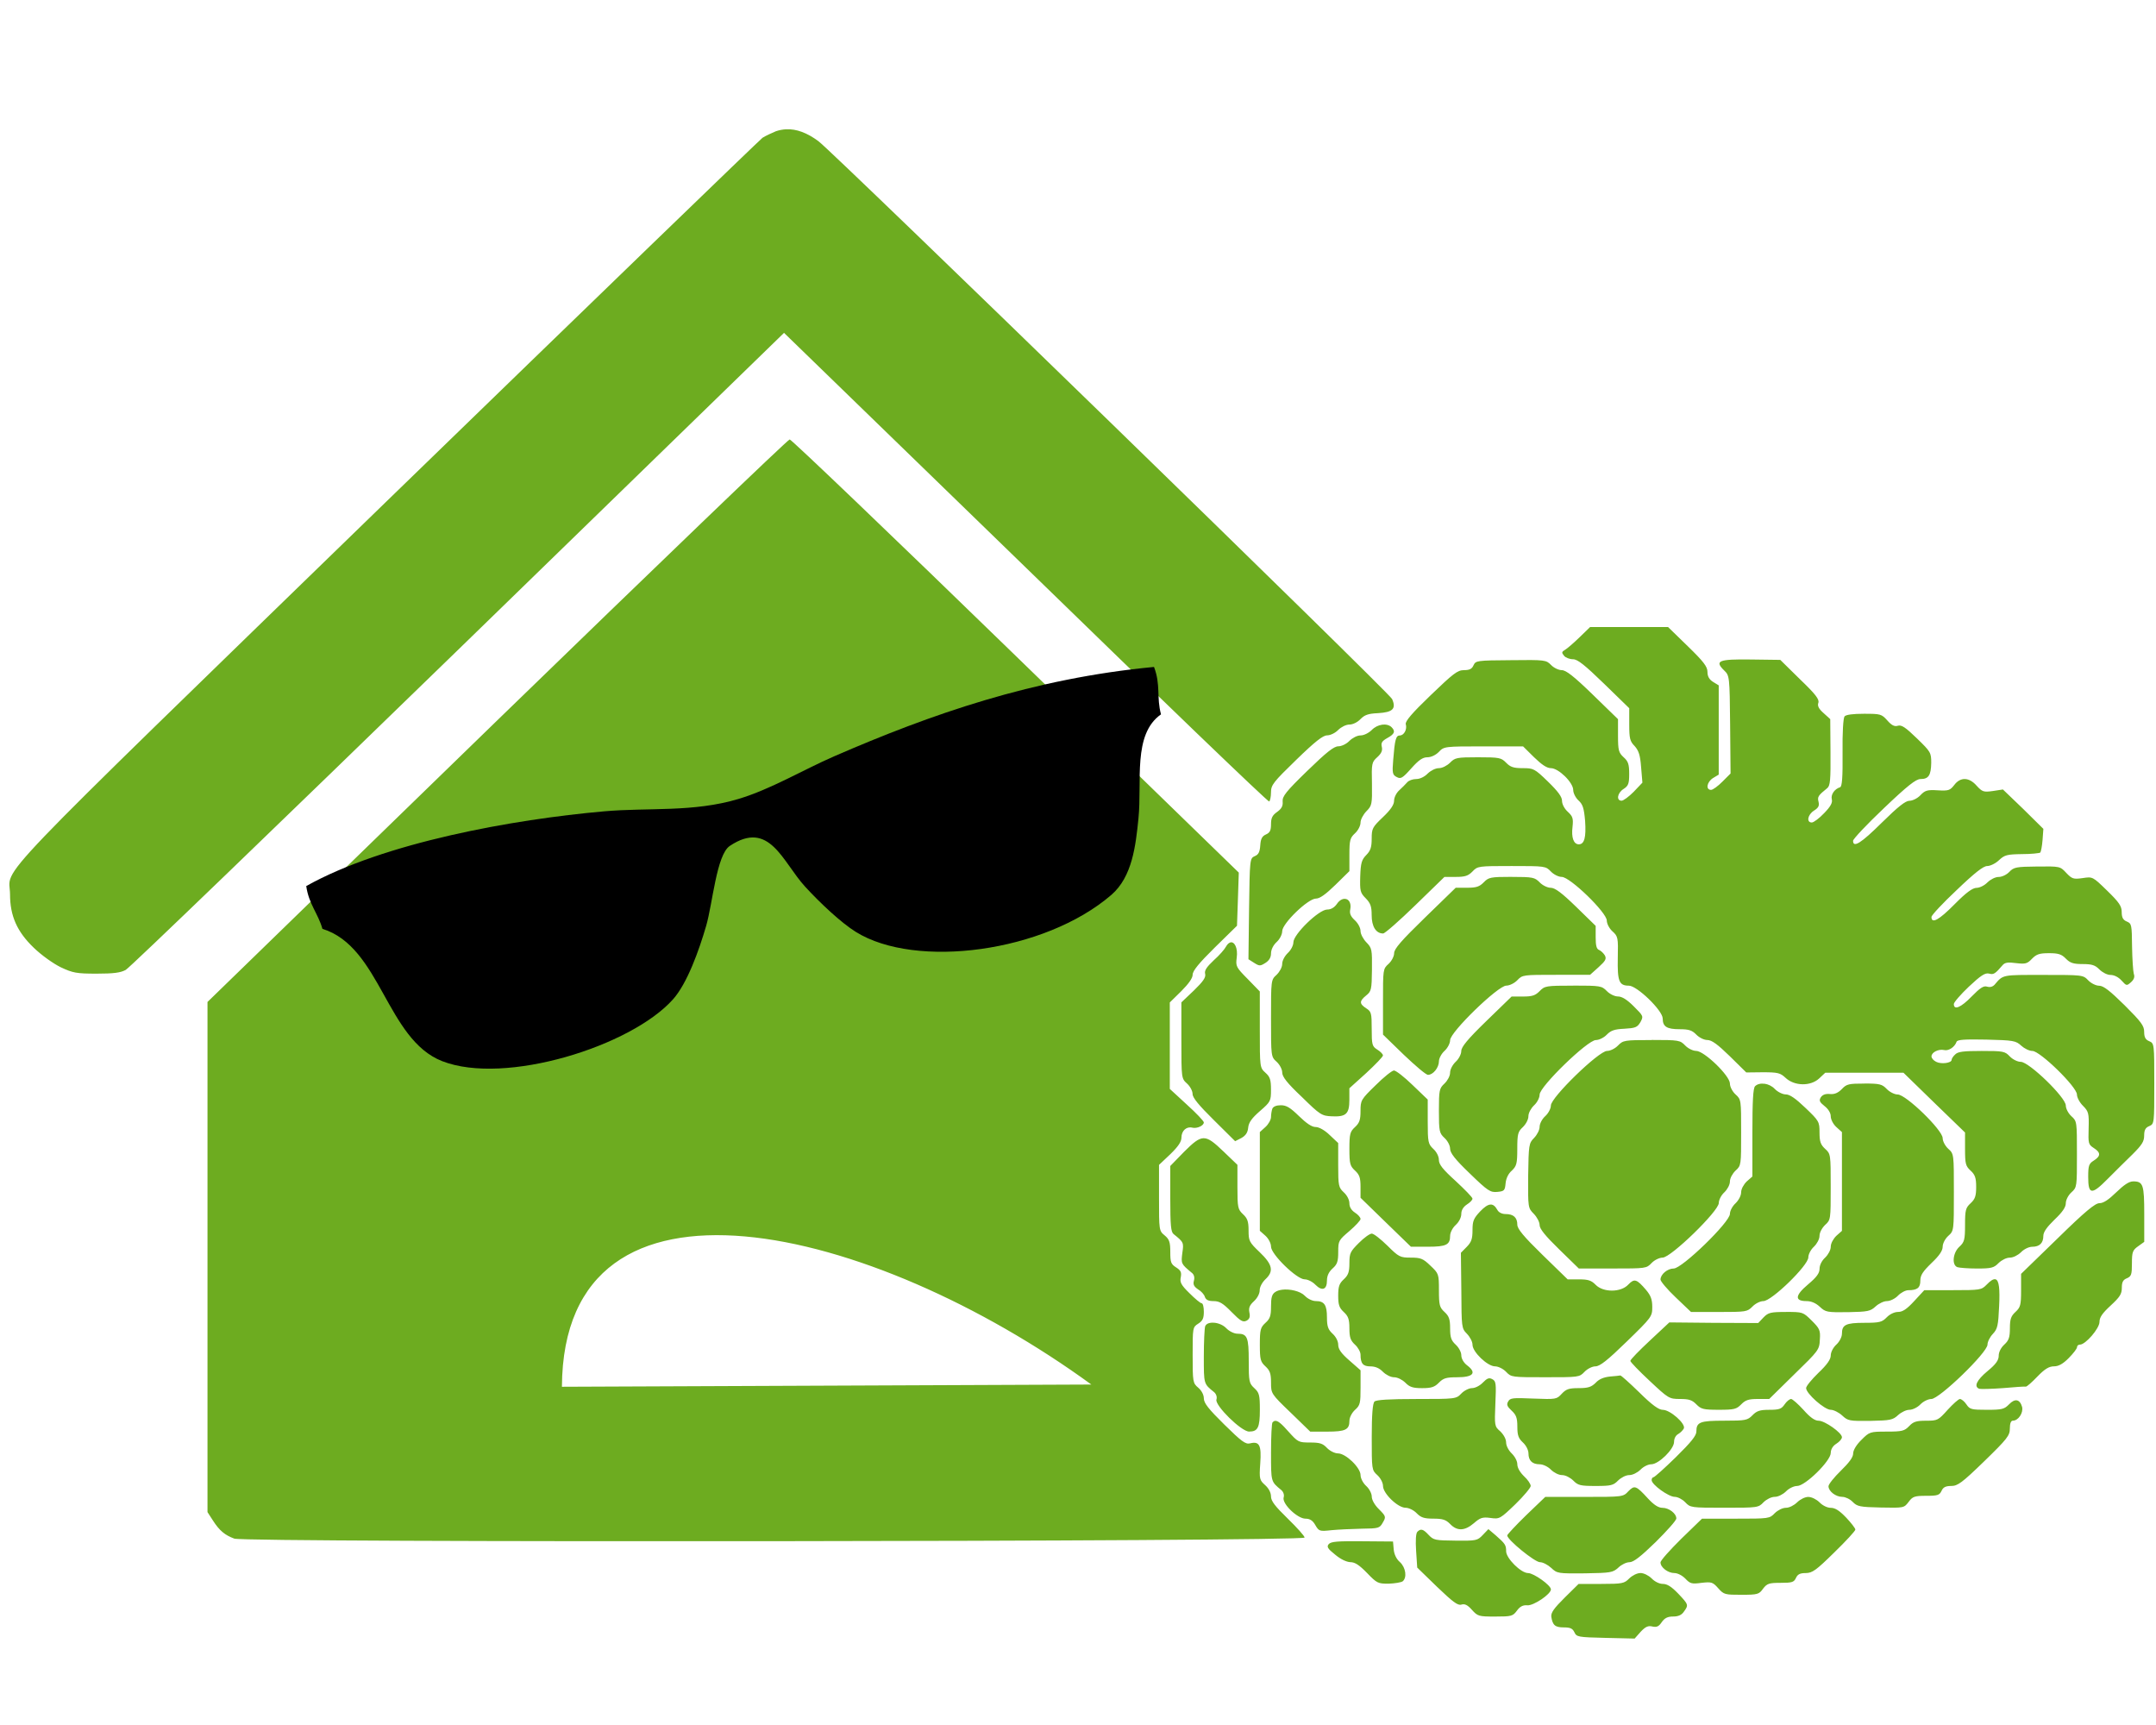 <?xml version="1.0" encoding="UTF-8" standalone="no"?>
<!-- Created with Inkscape (http://www.inkscape.org/) -->

<svg
   xmlns:dc="http://purl.org/dc/elements/1.1/"
   xmlns:cc="http://creativecommons.org/ns#"
   xmlns:rdf="http://www.w3.org/1999/02/22-rdf-syntax-ns#"
   xmlns:svg="http://www.w3.org/2000/svg"
   xmlns="http://www.w3.org/2000/svg"
   xmlns:xlink="http://www.w3.org/1999/xlink"
   xmlns:sodipodi="http://sodipodi.sourceforge.net/DTD/sodipodi-0.dtd"
   xmlns:inkscape="http://www.inkscape.org/namespaces/inkscape"
   width="250"
   height="200"
   viewBox="0 0 250 200"
   id="svg4288"
   version="1.1"
   inkscape:version="0.91 r13725"
   sodipodi:docname="apache_error.svg">
  <title
     id="title4140">LoxBerryError</title>
  <defs
     id="defs4290">
    <linearGradient
       inkscape:collect="always"
       xlink:href="#linearGradient4144"
       id="linearGradient4150"
       x1="8.41"
       y1="24.706"
       x2="8.396"
       y2="48.394"
       gradientUnits="userSpaceOnUse"
       gradientTransform="matrix(1.174,0,0,1.174,-9.493,-32.455)" />
    <linearGradient
       inkscape:collect="always"
       id="linearGradient4144">
      <stop
         style="stop-color:#6dac20;stop-opacity:1"
         offset="0"
         id="stop4146" />
      <stop
         style="stop-color:#6dac20;stop-opacity:1"
         offset="1"
         id="stop4148" />
    </linearGradient>
    <mask
       maskUnits="userSpaceOnUse"
       id="mask4192">
      <rect
         style="opacity:1;fill:#6dac20;fill-opacity:1;stroke:none;stroke-width:1;stroke-miterlimit:4;stroke-dasharray:none;stroke-opacity:1"
         id="rect4194"
         width="27"
         height="15.375"
         x="-29.25"
         y="-11.375" />
    </mask>
  </defs>
  <sodipodi:namedview
     id="base"
     pagecolor="#ffffff"
     bordercolor="#666666"
     borderopacity="1.0"
     inkscape:pageopacity="1"
     inkscape:pageshadow="2"
     inkscape:zoom="1.4142136"
     inkscape:cx="128.66533"
     inkscape:cy="142.50242"
     inkscape:document-units="px"
     inkscape:current-layer="layer3"
     showgrid="false"
     units="px"
     inkscape:window-width="1920"
     inkscape:window-height="1057"
     inkscape:window-x="-8"
     inkscape:window-y="-8"
     inkscape:window-maximized="1"
     borderlayer="false" />
  <g
     inkscape:groupmode="layer"
     id="layer2"
     inkscape:label="Hintergrund"
     transform="translate(0,172)" />
  <g
     inkscape:label="Ebene 1"
     inkscape:groupmode="layer"
     id="layer1"
     transform="translate(0,-852.362)" />
  <g
     inkscape:groupmode="layer"
     id="layer3"
     inkscape:label="Text"
     transform="translate(0,172)">
    <g
       id="g4211"
       transform="matrix(3.147,0,0,3.147,-0.105,-58.641)">
      <path
         sodipodi:nodetypes="cccccccscccccssscsccccccccccccsssccccscscsscccscsccscscccccsccccccccccsccsccccccscsccscccsccscccscsccscccsccssscscscsccscscccssccscscssccssscsccccccccccscscsccscscsscscscsscscscsccccssccccsccscscscscscccscccccscscccccccscccccscscscsccccccccccccccscsccccscccccsccccccccccccccscccccscccccccscssccscccccccscssccscsccccccccscsccscsccssssccsccccsccccsscsscscscsccsccscsccccsccsccccccscscccccscsccccscsccscscscsccccscscssccccscsscsscscccsccscsscscscsscsscscscscccsscscscscsccscccccscccccscscscccscsscscscsscccccsccscsssccscsscscscscsccscscccccsscscscscscsccssscccsccccccsccccsccscsccccccsccscscscccccscssscscsccscccsccccsscscssscccsccsccccccscscscsscscscscscscscsccccccccsccscsscscsccccscsscccccscscsccsscsccscssccccccccscscscsccccccccsccsscssccccccsccccscsscscscscssccsccccscscscsscsccccscscscccccccscsscssscscccsscssccccscscscsscccscssssccscccccsccscccccscsscscccccsccsscccccssccscscsccssccsscscscscscsccccccccccsccsssccccccccccccccccscccsccccccsccscc"
         style="opacity:1;fill:url(#linearGradient4150);fill-opacity:1;stroke:none;stroke-width:1;stroke-miterlimit:4;stroke-dasharray:none;stroke-opacity:1"
         d="m 29.001,-31.258 c -0.126,0.006 -0.252,0.029 -0.376,0.071 -0.157,0.064 -0.38,0.169 -0.495,0.241 -0.107,0.08 -6.352,6.115 -13.876,13.417 C -0.794,-2.909 0.395,-4.15 0.403,-3.075 c 0,0.794 0.255,1.376 0.873,1.969 0.28,0.273 0.719,0.586 0.999,0.722 0.445,0.208 0.578,0.234 1.32,0.234 0.619,-7e-7 0.881,-0.033 1.071,-0.138 0.14,-0.072 5.653,-5.387 12.253,-11.799 6.6,-6.42 12.003,-11.671 12.003,-11.671 0,0 4.01,3.896 8.911,8.649 4.892,4.761 8.924,8.641 8.966,8.617 0.033,-0.024 0.066,-0.177 0.066,-0.337 0,-0.273 0.083,-0.376 0.933,-1.201 0.693,-0.673 0.98,-0.899 1.137,-0.899 0.116,0 0.299,-0.087 0.406,-0.199 0.115,-0.112 0.289,-0.199 0.413,-0.199 0.124,0 0.295,-0.081 0.41,-0.202 0.148,-0.152 0.281,-0.202 0.644,-0.218 0.544,-0.032 0.677,-0.16 0.52,-0.52 -0.091,-0.224 -20.567,-20.126 -21.136,-20.551 -0.421,-0.313 -0.813,-0.458 -1.192,-0.44 z m 0.128,11.428 c -0.066,1e-6 -4.918,4.666 -10.783,10.357 L 7.679,0.893 l 0,9.401 0,9.394 0.197,0.305 c 0.247,0.385 0.444,0.543 0.791,0.672 0.421,0.152 39.436,0.113 39.436,-0.039 0,-0.056 -0.281,-0.368 -0.619,-0.697 -0.47,-0.457 -0.619,-0.65 -0.619,-0.818 0,-0.136 -0.081,-0.295 -0.213,-0.415 -0.206,-0.184 -0.225,-0.225 -0.183,-0.802 0.049,-0.673 -0.032,-0.826 -0.378,-0.738 -0.165,0.04 -0.314,-0.072 -0.949,-0.697 -0.577,-0.569 -0.752,-0.786 -0.752,-0.963 0,-0.128 -0.083,-0.288 -0.206,-0.392 -0.198,-0.168 -0.206,-0.207 -0.206,-1.201 0,-1.002 6.7e-5,-1.029 0.206,-1.158 0.165,-0.104 0.206,-0.2 0.206,-0.44 0,-0.176 -0.033,-0.312 -0.083,-0.312 -0.041,0 -0.247,-0.169 -0.445,-0.369 -0.314,-0.305 -0.362,-0.407 -0.321,-0.591 0.033,-0.184 -9.69e-4,-0.25 -0.174,-0.362 -0.19,-0.12 -0.213,-0.192 -0.213,-0.569 0,-0.361 -0.035,-0.465 -0.209,-0.61 -0.206,-0.168 -0.206,-0.193 -0.206,-1.387 l 0,-1.21 0.415,-0.392 C 43.443,6.222 43.565,6.045 43.565,5.892 c 0,-0.257 0.189,-0.423 0.403,-0.367 0.173,0.04 0.422,-0.075 0.422,-0.195 0,-0.048 -0.279,-0.343 -0.626,-0.656 l -0.628,-0.578 0,-1.596 0,-1.589 0.422,-0.415 c 0.272,-0.273 0.42,-0.479 0.42,-0.607 0,-0.144 0.233,-0.427 0.818,-1.004 l 0.816,-0.8 0.034,-0.981 0.032,-0.977 -8.218,-7.984 c -4.513,-4.385 -8.265,-7.975 -8.331,-7.975 z m 29.492,6.912 -0.378,0.367 c -0.215,0.208 -0.454,0.417 -0.536,0.465 -0.132,0.08 -0.143,0.104 -0.044,0.225 0.058,0.072 0.209,0.128 0.332,0.128 0.165,0 0.428,0.208 1.146,0.905 l 0.924,0.899 0,0.603 c 0,0.513 0.026,0.615 0.199,0.791 0.148,0.168 0.205,0.328 0.238,0.777 l 0.048,0.571 -0.321,0.337 c -0.173,0.176 -0.379,0.328 -0.445,0.328 -0.206,-1.1e-6 -0.158,-0.289 0.073,-0.433 0.173,-0.112 0.206,-0.192 0.206,-0.552 0,-0.353 -0.033,-0.464 -0.206,-0.617 -0.181,-0.168 -0.206,-0.25 -0.206,-0.795 l 0,-0.607 -0.931,-0.905 c -0.693,-0.673 -0.985,-0.901 -1.142,-0.901 -0.116,0 -0.295,-0.086 -0.394,-0.19 -0.181,-0.184 -0.214,-0.193 -1.476,-0.177 -1.262,0.008 -1.298,0.017 -1.38,0.186 -0.058,0.136 -0.147,0.181 -0.353,0.181 -0.239,0 -0.395,0.125 -1.229,0.926 -0.701,0.673 -0.939,0.959 -0.915,1.064 0.058,0.192 -0.066,0.417 -0.222,0.417 -0.14,1e-6 -0.183,0.153 -0.241,0.899 -0.041,0.489 -0.026,0.553 0.131,0.633 0.148,0.08 0.215,0.04 0.536,-0.321 0.272,-0.305 0.42,-0.408 0.594,-0.408 0.132,0 0.306,-0.079 0.422,-0.199 0.19,-0.2 0.207,-0.202 1.651,-0.202 l 1.451,0 0.406,0.401 c 0.28,0.272 0.47,0.401 0.619,0.401 0.28,1e-6 0.823,0.526 0.823,0.807 -9e-6,0.112 0.09,0.289 0.197,0.385 0.157,0.144 0.199,0.281 0.241,0.754 0.041,0.601 -0.025,0.86 -0.232,0.86 -0.19,-8e-7 -0.281,-0.249 -0.232,-0.642 0.033,-0.313 0.009,-0.386 -0.172,-0.555 -0.124,-0.112 -0.215,-0.28 -0.215,-0.408 0,-0.144 -0.147,-0.345 -0.518,-0.706 -0.495,-0.481 -0.537,-0.495 -0.933,-0.495 -0.338,1e-6 -0.453,-0.041 -0.61,-0.202 -0.181,-0.184 -0.25,-0.199 -1.034,-0.199 -0.784,0 -0.848,0.015 -1.029,0.199 -0.115,0.112 -0.289,0.202 -0.413,0.202 -0.124,0 -0.297,0.087 -0.413,0.199 -0.115,0.12 -0.288,0.202 -0.42,0.202 -0.132,0 -0.282,0.054 -0.339,0.126 -0.058,0.064 -0.19,0.201 -0.289,0.289 -0.107,0.096 -0.19,0.265 -0.19,0.385 0,0.144 -0.122,0.33 -0.41,0.603 -0.388,0.369 -0.415,0.422 -0.415,0.791 -1e-6,0.313 -0.04,0.443 -0.197,0.603 -0.173,0.176 -0.208,0.294 -0.225,0.791 -0.016,0.537 0.001,0.602 0.199,0.802 0.181,0.184 0.222,0.305 0.222,0.626 0,0.417 0.158,0.674 0.422,0.674 0.066,0 0.602,-0.472 1.187,-1.041 l 1.073,-1.043 0.422,0 c 0.338,0 0.453,-0.039 0.61,-0.199 0.19,-0.2 0.213,-0.202 1.442,-0.202 1.229,0 1.257,0.001 1.447,0.202 0.107,0.112 0.286,0.199 0.401,0.199 0.305,0 1.66,1.313 1.66,1.609 0,0.112 0.091,0.29 0.206,0.394 0.206,0.184 0.216,0.233 0.199,0.979 -0.017,0.866 0.047,1.025 0.41,1.025 0.297,-1.6e-6 1.245,0.914 1.245,1.21 0,0.297 0.149,0.394 0.619,0.394 0.346,0 0.462,0.039 0.619,0.199 0.107,0.112 0.29,0.199 0.406,0.199 0.165,1.3e-6 0.38,0.161 0.825,0.594 l 0.61,0.601 0.612,-0.007 c 0.553,0 0.642,0.025 0.832,0.202 0.33,0.313 0.924,0.318 1.238,0.03 l 0.229,-0.215 1.444,0 1.437,0 1.137,1.107 1.132,1.096 0,0.61 c 0,0.545 0.023,0.625 0.204,0.793 0.165,0.152 0.206,0.266 0.206,0.603 0,0.337 -0.041,0.448 -0.206,0.601 -0.181,0.168 -0.204,0.247 -0.204,0.8 0,0.553 -0.027,0.634 -0.209,0.802 -0.239,0.216 -0.288,0.672 -0.073,0.752 0.074,0.024 0.397,0.05 0.727,0.05 0.528,0 0.618,-0.025 0.791,-0.202 0.115,-0.112 0.289,-0.199 0.413,-0.199 0.124,0 0.297,-0.087 0.413,-0.199 0.107,-0.112 0.289,-0.202 0.413,-0.202 0.272,0 0.41,-0.137 0.41,-0.401 0,-0.144 0.134,-0.328 0.415,-0.601 0.289,-0.273 0.413,-0.456 0.413,-0.601 0,-0.12 0.091,-0.297 0.206,-0.401 0.206,-0.184 0.204,-0.209 0.204,-1.403 0,-1.194 0.002,-1.219 -0.204,-1.403 -0.115,-0.104 -0.206,-0.282 -0.206,-0.394 0,-0.297 -1.354,-1.609 -1.66,-1.609 -0.115,0 -0.296,-0.087 -0.403,-0.199 -0.181,-0.192 -0.246,-0.202 -1.038,-0.202 -0.66,0 -0.875,0.024 -0.974,0.128 -0.074,0.064 -0.133,0.159 -0.133,0.199 0,0.12 -0.387,0.169 -0.569,0.073 -0.099,-0.048 -0.172,-0.135 -0.172,-0.199 0,-0.152 0.261,-0.282 0.468,-0.234 0.165,0.04 0.39,-0.113 0.456,-0.305 0.033,-0.08 0.294,-0.096 1.103,-0.08 0.99,0.024 1.083,0.04 1.281,0.225 0.115,0.104 0.295,0.193 0.41,0.193 0.28,0 1.641,1.324 1.641,1.605 0,0.104 0.099,0.295 0.222,0.415 0.206,0.208 0.225,0.274 0.209,0.828 -0.017,0.561 -0.01,0.598 0.188,0.727 0.264,0.168 0.264,0.297 0,0.465 -0.181,0.112 -0.204,0.192 -0.204,0.601 0,0.657 0.124,0.675 0.718,0.073 0.264,-0.265 0.675,-0.673 0.915,-0.905 0.346,-0.345 0.429,-0.474 0.429,-0.69 0,-0.208 0.05,-0.295 0.19,-0.351 0.182,-0.08 0.183,-0.105 0.183,-1.563 0,-1.459 -0.002,-1.483 -0.183,-1.563 -0.14,-0.056 -0.19,-0.146 -0.19,-0.346 0,-0.224 -0.107,-0.367 -0.718,-0.977 -0.544,-0.537 -0.783,-0.722 -0.94,-0.722 -0.115,-9e-7 -0.296,-0.087 -0.403,-0.199 -0.19,-0.2 -0.208,-0.199 -1.66,-0.199 -1.526,0 -1.469,-0.017 -1.79,0.36 -0.074,0.08 -0.172,0.103 -0.28,0.071 -0.124,-0.04 -0.256,0.047 -0.562,0.36 -0.396,0.409 -0.66,0.522 -0.66,0.282 0,-0.064 0.25,-0.353 0.555,-0.642 0.437,-0.409 0.592,-0.513 0.74,-0.481 0.165,0.048 0.224,0.017 0.504,-0.312 0.083,-0.096 0.196,-0.113 0.493,-0.073 0.346,0.04 0.414,0.024 0.587,-0.16 0.165,-0.168 0.273,-0.206 0.628,-0.206 0.346,1.7e-6 0.462,0.039 0.619,0.199 0.157,0.16 0.272,0.202 0.619,0.202 0.346,0 0.462,0.039 0.619,0.199 0.115,0.112 0.287,0.202 0.41,0.202 0.132,-1.6e-6 0.29,0.078 0.406,0.206 0.182,0.2 0.189,0.2 0.346,0.064 0.116,-0.104 0.147,-0.2 0.105,-0.312 -0.025,-0.088 -0.056,-0.537 -0.064,-1.002 -0.008,-0.794 -0.015,-0.849 -0.188,-0.922 -0.14,-0.056 -0.193,-0.146 -0.193,-0.346 0,-0.224 -0.091,-0.36 -0.536,-0.793 -0.536,-0.521 -0.534,-0.519 -0.905,-0.463 -0.338,0.048 -0.391,0.03 -0.605,-0.195 -0.223,-0.24 -0.23,-0.24 -1.064,-0.232 -0.775,0.008 -0.867,0.023 -1.032,0.199 -0.099,0.104 -0.271,0.186 -0.394,0.186 -0.124,0 -0.297,0.09 -0.413,0.202 -0.107,0.112 -0.289,0.199 -0.397,0.199 -0.148,0 -0.38,0.168 -0.809,0.601 -0.577,0.585 -0.855,0.737 -0.855,0.472 0,-0.064 0.419,-0.512 0.931,-0.993 0.66,-0.633 0.981,-0.883 1.121,-0.883 0.115,0 0.314,-0.098 0.438,-0.218 0.206,-0.192 0.295,-0.214 0.848,-0.222 0.338,0 0.639,-0.033 0.672,-0.057 0.025,-0.032 0.066,-0.239 0.083,-0.463 l 0.03,-0.41 -0.74,-0.731 -0.75,-0.72 -0.374,0.057 c -0.338,0.048 -0.387,0.03 -0.594,-0.195 -0.28,-0.321 -0.6,-0.326 -0.823,-0.03 -0.157,0.2 -0.206,0.223 -0.61,0.199 -0.388,-0.024 -0.471,0.001 -0.644,0.186 -0.107,0.112 -0.289,0.199 -0.397,0.199 -0.148,-1.1e-6 -0.422,0.217 -1.016,0.802 -0.775,0.769 -1.064,0.944 -1.064,0.672 0,-0.064 0.51,-0.608 1.137,-1.201 0.866,-0.826 1.181,-1.073 1.346,-1.073 0.297,0 0.388,-0.131 0.397,-0.596 0,-0.377 -0.018,-0.409 -0.53,-0.905 -0.421,-0.409 -0.567,-0.503 -0.699,-0.463 -0.124,0.04 -0.231,-0.016 -0.387,-0.193 -0.214,-0.24 -0.257,-0.248 -0.86,-0.248 -0.404,0 -0.66,0.032 -0.718,0.096 -0.049,0.064 -0.082,0.599 -0.073,1.336 0.008,0.906 -0.017,1.251 -0.092,1.275 -0.206,0.064 -0.346,0.272 -0.305,0.44 0.033,0.128 -0.04,0.265 -0.28,0.513 -0.181,0.192 -0.39,0.346 -0.456,0.346 -0.206,0 -0.157,-0.288 0.083,-0.44 0.165,-0.104 0.198,-0.177 0.165,-0.321 -0.049,-0.184 -0.015,-0.234 0.323,-0.507 0.107,-0.088 0.125,-0.305 0.117,-1.323 l -0.009,-1.217 -0.248,-0.225 c -0.173,-0.152 -0.232,-0.264 -0.19,-0.376 0.041,-0.128 -0.099,-0.313 -0.676,-0.867 l -0.727,-0.715 -1.082,-0.014 c -1.196,-0.016 -1.352,0.047 -0.981,0.408 0.19,0.184 0.199,0.218 0.215,1.99 l 0.016,1.802 -0.296,0.296 c -0.165,0.168 -0.356,0.307 -0.422,0.307 -0.206,0 -0.158,-0.291 0.073,-0.436 l 0.209,-0.126 0,-1.644 0,-1.644 -0.209,-0.128 c -0.14,-0.088 -0.206,-0.201 -0.206,-0.369 0,-0.192 -0.141,-0.378 -0.727,-0.947 l -0.724,-0.704 -1.444,0 -1.435,0 z m -7.666,3.597 c -0.135,0.019 -0.275,0.087 -0.378,0.195 -0.115,0.112 -0.289,0.199 -0.413,0.199 -0.124,0 -0.295,0.09 -0.41,0.202 -0.107,0.112 -0.29,0.199 -0.406,0.199 -0.165,0 -0.437,0.216 -1.146,0.905 -0.784,0.761 -0.924,0.938 -0.908,1.13 0.016,0.168 -0.041,0.265 -0.206,0.385 -0.173,0.12 -0.222,0.223 -0.222,0.447 0,0.232 -0.041,0.314 -0.181,0.378 -0.148,0.064 -0.199,0.161 -0.215,0.401 -0.017,0.248 -0.064,0.345 -0.204,0.401 -0.181,0.08 -0.184,0.112 -0.209,1.939 l -0.023,1.859 0.213,0.135 c 0.19,0.12 0.223,0.12 0.413,0 0.14,-0.088 0.206,-0.206 0.206,-0.351 0,-0.136 0.083,-0.305 0.206,-0.417 0.115,-0.104 0.206,-0.281 0.206,-0.401 0,-0.281 0.948,-1.201 1.245,-1.201 0.14,0 0.355,-0.154 0.718,-0.507 l 0.513,-0.504 0,-0.601 c 0,-0.545 0.025,-0.625 0.206,-0.793 0.115,-0.104 0.204,-0.282 0.204,-0.394 -10e-7,-0.112 0.1,-0.297 0.215,-0.417 0.206,-0.208 0.215,-0.257 0.206,-1.011 -0.017,-0.753 -0.009,-0.799 0.197,-0.983 0.157,-0.144 0.198,-0.249 0.165,-0.385 -0.033,-0.144 0.008,-0.209 0.206,-0.321 0.264,-0.144 0.308,-0.249 0.151,-0.401 -0.082,-0.08 -0.216,-0.108 -0.351,-0.089 z m 4.777,5.605 c -0.784,0 -0.848,0.017 -1.029,0.202 -0.157,0.16 -0.272,0.199 -0.61,0.199 l -0.422,0 -1.137,1.105 c -0.866,0.842 -1.132,1.146 -1.132,1.307 0,0.112 -0.091,0.29 -0.206,0.394 -0.206,0.184 -0.204,0.207 -0.204,1.394 l 0,1.21 0.766,0.743 c 0.421,0.401 0.817,0.74 0.892,0.74 0.19,0 0.403,-0.267 0.403,-0.5 0,-0.104 0.091,-0.279 0.206,-0.383 0.115,-0.104 0.206,-0.282 0.206,-0.394 0,-0.297 1.765,-2.01 2.07,-2.01 0.115,-1.6e-6 0.299,-0.087 0.406,-0.199 0.19,-0.2 0.214,-0.199 1.435,-0.199 l 1.245,0 0.314,-0.282 c 0.256,-0.232 0.298,-0.305 0.232,-0.433 -0.049,-0.08 -0.141,-0.17 -0.215,-0.202 -0.091,-0.032 -0.124,-0.161 -0.124,-0.465 l 0,-0.422 -0.724,-0.706 c -0.528,-0.513 -0.776,-0.697 -0.933,-0.697 -0.115,-1.6e-6 -0.299,-0.087 -0.406,-0.199 -0.181,-0.184 -0.248,-0.202 -1.032,-0.202 z m -6.082,0.823 c -0.105,-0.041 -0.249,0.01 -0.36,0.179 -0.091,0.128 -0.215,0.202 -0.355,0.202 -0.305,7e-7 -1.245,0.912 -1.245,1.208 0,0.112 -0.091,0.29 -0.206,0.394 -0.116,0.112 -0.206,0.281 -0.206,0.401 0,0.12 -0.091,0.289 -0.206,0.401 -0.206,0.184 -0.206,0.2 -0.206,1.602 0,1.403 7e-5,1.418 0.206,1.602 0.115,0.104 0.206,0.28 0.206,0.392 0,0.16 0.18,0.393 0.724,0.905 0.676,0.665 0.736,0.697 1.107,0.713 0.52,0.024 0.644,-0.086 0.644,-0.607 l 0,-0.426 0.619,-0.559 c 0.338,-0.313 0.619,-0.603 0.619,-0.651 0,-0.048 -0.093,-0.143 -0.209,-0.215 -0.19,-0.12 -0.206,-0.176 -0.206,-0.761 -10e-7,-0.585 -0.014,-0.641 -0.204,-0.761 -0.256,-0.168 -0.256,-0.264 0,-0.472 0.19,-0.152 0.205,-0.217 0.213,-0.947 0.008,-0.745 -7.2e-5,-0.803 -0.206,-1.011 -0.115,-0.12 -0.215,-0.305 -0.215,-0.417 -10e-7,-0.112 -0.089,-0.287 -0.213,-0.399 C 49.794,-2.266 49.753,-2.371 49.786,-2.523 49.823,-2.719 49.756,-2.853 49.651,-2.894 Z m -4.289,1.596 c -0.052,0.016 -0.106,0.065 -0.156,0.154 -0.049,0.096 -0.245,0.32 -0.452,0.504 -0.264,0.248 -0.347,0.377 -0.314,0.497 0.033,0.128 -0.074,0.281 -0.413,0.61 l -0.463,0.44 0,1.403 c 0,1.387 0.002,1.404 0.209,1.589 0.115,0.104 0.204,0.273 0.204,0.385 0,0.136 0.231,0.415 0.784,0.961 l 0.784,0.777 0.232,-0.119 c 0.157,-0.088 0.231,-0.2 0.248,-0.376 0.017,-0.192 0.133,-0.354 0.438,-0.619 0.388,-0.337 0.403,-0.367 0.403,-0.784 0,-0.361 -0.033,-0.474 -0.206,-0.626 C 46.453,3.313 46.453,3.295 46.453,1.908 l 0,-1.401 -0.445,-0.458 c -0.429,-0.433 -0.447,-0.471 -0.406,-0.784 0.05,-0.367 -0.086,-0.613 -0.241,-0.564 z m 12.64,1.589 c -1.006,-1.6e-6 -1.048,0.009 -1.238,0.202 -0.157,0.16 -0.272,0.199 -0.61,0.199 l -0.422,0 -0.931,0.903 c -0.693,0.673 -0.924,0.955 -0.924,1.107 0,0.112 -0.091,0.29 -0.206,0.394 -0.116,0.112 -0.206,0.281 -0.206,0.401 0,0.12 -0.091,0.289 -0.206,0.401 -0.19,0.176 -0.206,0.24 -0.206,1.002 1e-6,0.761 0.017,0.825 0.206,1.002 0.115,0.104 0.206,0.28 0.206,0.392 0,0.16 0.18,0.394 0.724,0.915 0.668,0.649 0.76,0.705 1.016,0.681 0.256,-0.024 0.28,-0.05 0.305,-0.314 0.017,-0.184 0.1,-0.36 0.232,-0.472 0.173,-0.168 0.199,-0.255 0.199,-0.8 0,-0.553 0.025,-0.634 0.206,-0.802 0.115,-0.112 0.204,-0.281 0.204,-0.401 0,-0.12 0.093,-0.289 0.209,-0.401 0.115,-0.104 0.204,-0.282 0.204,-0.394 0,-0.297 1.767,-2.01 2.072,-2.01 0.115,0 0.296,-0.087 0.403,-0.199 0.148,-0.152 0.281,-0.202 0.644,-0.218 0.404,-0.024 0.478,-0.048 0.594,-0.241 C 60.593,1.419 60.593,1.414 60.23,1.053 59.983,0.805 59.793,0.691 59.653,0.691 c -0.124,0 -0.305,-0.087 -0.413,-0.199 -0.19,-0.192 -0.231,-0.202 -1.238,-0.202 z m 2.888,2.004 c -1.006,0 -1.048,0.009 -1.238,0.202 -0.107,0.112 -0.288,0.199 -0.403,0.199 -0.305,0 -2.07,1.714 -2.07,2.01 0,0.112 -0.093,0.29 -0.209,0.394 -0.116,0.104 -0.206,0.28 -0.206,0.392 0,0.112 -0.089,0.29 -0.204,0.41 -0.19,0.192 -0.201,0.248 -0.218,1.394 -0.008,1.17 -0.006,1.187 0.209,1.403 0.116,0.12 0.213,0.303 0.213,0.415 0,0.136 0.209,0.396 0.729,0.901 l 0.715,0.697 1.245,0 c 1.221,0 1.248,-0.001 1.437,-0.202 0.107,-0.112 0.29,-0.199 0.406,-0.199 0.305,0 2.07,-1.716 2.07,-2.013 0,-0.112 0.089,-0.288 0.204,-0.392 0.115,-0.112 0.206,-0.281 0.206,-0.401 0,-0.12 0.093,-0.289 0.209,-0.401 0.206,-0.184 0.204,-0.209 0.204,-1.403 0,-1.194 0.002,-1.216 -0.204,-1.401 -0.115,-0.104 -0.209,-0.281 -0.209,-0.401 0,-0.289 -0.948,-1.204 -1.245,-1.204 -0.115,0 -0.296,-0.087 -0.403,-0.199 C 61.939,2.303 61.897,2.293 60.891,2.293 Z m -9.497,1.123 c -0.066,0 -0.371,0.241 -0.676,0.546 -0.536,0.521 -0.552,0.552 -0.552,0.944 -10e-7,0.329 -0.039,0.441 -0.204,0.594 -0.181,0.168 -0.206,0.249 -0.206,0.802 0,0.553 0.025,0.632 0.206,0.8 0.165,0.152 0.204,0.265 0.204,0.594 l 0,0.408 0.933,0.908 0.924,0.896 0.628,0 c 0.676,0 0.816,-0.073 0.816,-0.401 0,-0.12 0.091,-0.297 0.206,-0.401 0.124,-0.112 0.206,-0.28 0.206,-0.408 0,-0.136 0.074,-0.258 0.206,-0.346 0.115,-0.072 0.206,-0.167 0.206,-0.215 0,-0.048 -0.281,-0.336 -0.619,-0.649 -0.478,-0.433 -0.619,-0.611 -0.619,-0.779 0,-0.128 -0.083,-0.294 -0.206,-0.406 C 52.657,6.126 52.64,6.062 52.64,5.301 l 0,-0.812 -0.559,-0.536 c -0.305,-0.297 -0.613,-0.536 -0.688,-0.536 z m 17.335,0.481 c -0.569,0 -0.652,0.015 -0.825,0.199 -0.14,0.144 -0.273,0.202 -0.438,0.186 -0.165,-0.016 -0.273,0.023 -0.339,0.119 -0.074,0.12 -0.05,0.176 0.14,0.328 0.132,0.104 0.225,0.248 0.225,0.376 0,0.112 0.091,0.29 0.206,0.394 l 0.206,0.186 0,1.818 0,1.82 -0.206,0.183 c -0.115,0.112 -0.206,0.281 -0.206,0.401 0,0.12 -0.091,0.289 -0.206,0.401 -0.124,0.112 -0.206,0.28 -0.206,0.408 0,0.168 -0.108,0.313 -0.422,0.578 -0.487,0.409 -0.503,0.617 -0.057,0.617 0.173,0 0.34,0.072 0.488,0.209 0.214,0.2 0.263,0.207 1.038,0.199 0.734,-0.016 0.824,-0.031 1.022,-0.215 0.115,-0.104 0.297,-0.193 0.413,-0.193 0.115,0 0.299,-0.087 0.406,-0.199 0.107,-0.112 0.279,-0.202 0.378,-0.202 0.338,0 0.447,-0.089 0.447,-0.353 0,-0.2 0.091,-0.336 0.413,-0.649 0.289,-0.273 0.41,-0.456 0.41,-0.601 0,-0.12 0.093,-0.297 0.209,-0.401 0.206,-0.184 0.204,-0.2 0.204,-1.602 0,-1.403 0.002,-1.418 -0.204,-1.602 -0.115,-0.104 -0.209,-0.282 -0.209,-0.394 0,-0.297 -1.352,-1.609 -1.657,-1.609 -0.115,0 -0.296,-0.09 -0.403,-0.202 C 69.38,3.921 69.297,3.898 68.728,3.898 Z m -3.679,0.007 c -0.135,-0.019 -0.264,0.009 -0.346,0.089 -0.074,0.072 -0.099,0.559 -0.099,1.706 l 0,1.621 -0.209,0.183 c -0.115,0.112 -0.206,0.281 -0.206,0.401 0,0.12 -0.089,0.289 -0.204,0.401 -0.115,0.104 -0.209,0.28 -0.209,0.392 0,0.305 -1.765,2.013 -2.07,2.013 -0.231,0 -0.488,0.216 -0.488,0.408 0,0.064 0.248,0.361 0.562,0.658 l 0.562,0.536 1.032,0 c 0.998,0 1.041,-0.007 1.231,-0.199 0.107,-0.112 0.288,-0.202 0.403,-0.202 0.305,0 1.657,-1.315 1.657,-1.612 0,-0.112 0.091,-0.288 0.206,-0.392 0.115,-0.112 0.206,-0.281 0.206,-0.401 0,-0.12 0.091,-0.289 0.206,-0.401 0.206,-0.184 0.206,-0.206 0.206,-1.401 0,-1.194 -7.3e-5,-1.219 -0.206,-1.403 -0.165,-0.152 -0.206,-0.266 -0.206,-0.603 0,-0.393 -0.015,-0.425 -0.518,-0.905 C 66.197,4.45 65.981,4.299 65.833,4.299 c -0.115,0 -0.299,-0.09 -0.406,-0.202 C 65.324,3.989 65.184,3.924 65.049,3.905 Z M 47.228,4.698 c -0.165,-1.2e-6 -0.281,0.048 -0.314,0.128 -0.025,0.072 -0.048,0.209 -0.048,0.305 0,0.096 -0.091,0.265 -0.206,0.369 l -0.206,0.186 0,1.818 0,1.82 0.206,0.183 c 0.116,0.104 0.206,0.281 0.206,0.401 0,0.281 0.949,1.204 1.238,1.204 0.115,0 0.289,0.087 0.397,0.199 0.247,0.248 0.426,0.183 0.426,-0.154 -10e-7,-0.176 0.068,-0.319 0.209,-0.447 0.173,-0.152 0.206,-0.265 0.206,-0.61 0,-0.409 0.017,-0.431 0.413,-0.768 0.223,-0.192 0.41,-0.394 0.41,-0.442 0,-0.056 -0.089,-0.162 -0.204,-0.234 C 49.828,8.569 49.754,8.449 49.754,8.313 49.754,8.185 49.669,8.017 49.545,7.905 49.356,7.729 49.341,7.665 49.341,6.903 l 0,-0.812 -0.314,-0.296 C 48.838,5.612 48.631,5.5 48.507,5.5 c -0.14,0 -0.338,-0.137 -0.61,-0.401 -0.322,-0.313 -0.463,-0.401 -0.669,-0.401 z M 44.383,5.913 c -0.193,0.002 -0.386,0.167 -0.72,0.5 l -0.509,0.523 0,1.201 c 0,0.986 0.023,1.227 0.121,1.307 0.371,0.297 0.381,0.312 0.323,0.697 -0.049,0.393 -0.048,0.401 0.339,0.722 0.091,0.064 0.122,0.175 0.089,0.296 -0.041,0.144 5.16e-4,0.217 0.149,0.321 0.115,0.064 0.23,0.191 0.254,0.28 0.041,0.112 0.133,0.154 0.323,0.154 0.214,0 0.347,0.081 0.66,0.401 0.33,0.337 0.42,0.385 0.552,0.321 0.116,-0.064 0.138,-0.145 0.105,-0.305 -0.033,-0.168 0.008,-0.266 0.165,-0.41 0.124,-0.112 0.215,-0.28 0.215,-0.408 0,-0.12 0.091,-0.287 0.206,-0.399 0.322,-0.297 0.272,-0.545 -0.206,-1.002 -0.388,-0.369 -0.41,-0.418 -0.41,-0.802 0,-0.337 -0.044,-0.448 -0.209,-0.601 C 45.644,8.531 45.628,8.467 45.628,7.706 l 0,-0.812 L 45.11,6.397 C 44.771,6.072 44.576,5.911 44.383,5.913 Z m 34.246,1.591 c -0.148,0 -0.338,0.129 -0.619,0.401 -0.28,0.272 -0.47,0.401 -0.619,0.401 -0.157,0 -0.521,0.297 -1.552,1.307 l -1.336,1.297 0,0.607 c 0,0.545 -0.025,0.627 -0.206,0.795 -0.165,0.152 -0.206,0.264 -0.206,0.601 0,0.337 -0.041,0.451 -0.206,0.603 -0.124,0.112 -0.206,0.278 -0.206,0.406 0,0.168 -0.099,0.314 -0.413,0.571 -0.404,0.337 -0.511,0.571 -0.305,0.651 0.049,0.016 0.451,0.007 0.88,-0.025 0.429,-0.04 0.812,-0.063 0.837,-0.055 0.033,0.008 0.22,-0.155 0.426,-0.371 0.272,-0.281 0.431,-0.376 0.612,-0.376 0.165,0 0.329,-0.088 0.543,-0.305 0.165,-0.168 0.305,-0.345 0.305,-0.401 0,-0.056 0.05,-0.094 0.108,-0.094 0.206,0 0.72,-0.596 0.72,-0.837 0,-0.168 0.105,-0.32 0.41,-0.601 0.338,-0.313 0.413,-0.423 0.413,-0.656 0,-0.208 0.044,-0.297 0.193,-0.353 0.157,-0.072 0.179,-0.137 0.179,-0.546 0,-0.417 0.025,-0.488 0.232,-0.633 l 0.222,-0.16 0,-1.018 c -8e-6,-1.09 -0.039,-1.21 -0.41,-1.21 z M 54.946,8.357 c -0.101,0.009 -0.223,0.094 -0.376,0.254 -0.239,0.256 -0.28,0.351 -0.28,0.688 0,0.321 -0.04,0.44 -0.213,0.617 l -0.215,0.218 0.016,1.385 c 0.008,1.363 0.008,1.397 0.206,1.598 0.115,0.12 0.206,0.294 0.206,0.406 0,0.265 0.552,0.795 0.832,0.795 0.115,0 0.299,0.09 0.406,0.202 0.19,0.2 0.213,0.199 1.442,0.199 1.229,0 1.257,9.71e-4 1.446,-0.199 0.107,-0.112 0.286,-0.202 0.401,-0.202 0.165,0 0.44,-0.217 1.158,-0.915 0.924,-0.898 0.938,-0.922 0.938,-1.275 0,-0.281 -0.058,-0.422 -0.232,-0.63 -0.338,-0.393 -0.426,-0.427 -0.649,-0.195 -0.272,0.297 -0.925,0.298 -1.206,0.009 -0.157,-0.16 -0.272,-0.199 -0.61,-0.199 l -0.42,0 -0.933,-0.908 C 56.172,9.531 55.941,9.252 55.941,9.099 c 0,-0.264 -0.142,-0.392 -0.431,-0.392 -0.132,2.5e-6 -0.255,-0.057 -0.305,-0.154 C 55.127,8.414 55.047,8.348 54.946,8.357 Z m -4.369,1.071 c -0.074,0 -0.287,0.154 -0.477,0.346 -0.313,0.313 -0.346,0.374 -0.346,0.743 0,0.329 -0.044,0.444 -0.209,0.596 -0.165,0.152 -0.204,0.264 -0.204,0.601 0,0.337 0.039,0.448 0.204,0.601 0.165,0.152 0.209,0.264 0.209,0.601 0,0.337 0.041,0.451 0.206,0.603 0.115,0.104 0.204,0.271 0.204,0.367 0,0.329 0.092,0.433 0.364,0.433 0.181,0 0.331,0.065 0.463,0.202 0.115,0.112 0.287,0.199 0.41,0.199 0.124,0 0.297,0.087 0.413,0.199 0.157,0.16 0.272,0.202 0.619,0.202 0.346,0 0.462,-0.041 0.619,-0.202 0.165,-0.168 0.272,-0.199 0.676,-0.199 0.586,0 0.726,-0.161 0.371,-0.433 -0.14,-0.104 -0.222,-0.258 -0.222,-0.378 0,-0.112 -0.091,-0.286 -0.206,-0.39 -0.165,-0.152 -0.206,-0.266 -0.206,-0.603 0,-0.337 -0.041,-0.448 -0.206,-0.601 -0.182,-0.168 -0.206,-0.249 -0.206,-0.802 1e-6,-0.601 -0.009,-0.617 -0.314,-0.905 -0.272,-0.265 -0.364,-0.296 -0.727,-0.296 -0.388,0 -0.437,-0.023 -0.857,-0.44 C 50.907,9.629 50.651,9.427 50.577,9.427 Z m -10.332,5.56 -19.507,0.082 c 0.049,-8.78 11.435,-5.962 19.507,-0.082 z m 33.32,-3.875 c -0.076,-0.026 -0.186,0.043 -0.335,0.199 -0.19,0.192 -0.23,0.199 -1.245,0.199 l -1.048,0 -0.371,0.401 c -0.272,0.297 -0.429,0.401 -0.594,0.401 -0.132,0 -0.304,0.079 -0.42,0.199 -0.173,0.176 -0.256,0.202 -0.825,0.202 -0.685,0 -0.825,0.073 -0.825,0.401 0,0.12 -0.091,0.297 -0.206,0.401 -0.115,0.104 -0.206,0.279 -0.206,0.399 0,0.144 -0.132,0.337 -0.454,0.642 -0.247,0.24 -0.454,0.49 -0.454,0.562 0,0.2 0.677,0.8 0.908,0.8 0.107,-10e-7 0.296,0.096 0.42,0.209 0.214,0.2 0.265,0.207 1.041,0.199 0.734,-0.016 0.824,-0.031 1.022,-0.215 0.115,-0.104 0.297,-0.193 0.413,-0.193 0.115,0 0.299,-0.087 0.406,-0.199 0.107,-0.112 0.288,-0.199 0.403,-0.199 0.297,0 2.07,-1.715 2.07,-2.004 0,-0.104 0.09,-0.282 0.197,-0.394 0.173,-0.184 0.199,-0.303 0.232,-1.025 0.031,-0.631 -0.002,-0.942 -0.128,-0.986 z m -26.298,0.383 c -0.096,0.012 -0.183,0.04 -0.245,0.083 -0.124,0.08 -0.156,0.207 -0.156,0.527 0,0.345 -0.033,0.457 -0.206,0.61 -0.182,0.168 -0.206,0.249 -0.206,0.802 0,0.553 0.025,0.632 0.206,0.8 0.165,0.152 0.206,0.265 0.206,0.594 0,0.409 7.08e-4,0.417 0.727,1.114 l 0.718,0.697 0.626,0 c 0.676,0 0.818,-0.073 0.818,-0.401 0,-0.12 0.091,-0.297 0.206,-0.401 0.19,-0.168 0.204,-0.248 0.204,-0.825 l 0,-0.633 -0.41,-0.36 c -0.305,-0.265 -0.413,-0.42 -0.413,-0.58 0,-0.128 -0.083,-0.294 -0.206,-0.406 -0.165,-0.152 -0.209,-0.266 -0.209,-0.603 -10e-7,-0.457 -0.097,-0.601 -0.41,-0.601 -0.124,0 -0.296,-0.08 -0.403,-0.193 -0.167,-0.174 -0.557,-0.262 -0.846,-0.225 z m 18.573,0.818 c -0.569,0 -0.652,0.023 -0.825,0.199 L 64.817,12.722 63.176,12.715 61.542,12.699 60.824,13.37 c -0.396,0.369 -0.718,0.699 -0.718,0.747 0,0.04 0.323,0.375 0.711,0.736 0.693,0.649 0.717,0.667 1.121,0.667 0.33,0 0.444,0.039 0.601,0.199 0.173,0.176 0.258,0.199 0.828,0.199 0.569,0 0.65,-0.023 0.823,-0.199 0.157,-0.16 0.272,-0.199 0.61,-0.199 l 0.422,0 0.924,-0.908 c 0.899,-0.874 0.926,-0.905 0.942,-1.281 0.025,-0.345 -0.009,-0.408 -0.298,-0.697 C 66.467,12.314 66.459,12.313 65.84,12.313 Z M 44.775,12.712 c -0.156,-0.015 -0.293,0.024 -0.335,0.128 -0.025,0.072 -0.05,0.571 -0.05,1.116 0,1.026 -0.007,1.001 0.381,1.314 0.074,0.064 0.116,0.177 0.083,0.273 -0.058,0.216 0.915,1.178 1.204,1.178 0.322,0 0.397,-0.145 0.397,-0.802 0,-0.553 -0.025,-0.632 -0.206,-0.8 -0.19,-0.176 -0.204,-0.24 -0.204,-1.002 0,-0.874 -0.052,-1.002 -0.415,-1.002 -0.124,0 -0.305,-0.09 -0.413,-0.202 -0.111,-0.116 -0.284,-0.187 -0.44,-0.202 z m 14.96,1.942 c -0.025,0.008 -0.197,0.023 -0.378,0.039 -0.231,0.024 -0.406,0.095 -0.53,0.232 -0.157,0.152 -0.272,0.195 -0.619,0.195 -0.355,0 -0.463,0.03 -0.628,0.206 -0.19,0.208 -0.212,0.211 -1.045,0.179 -0.767,-0.032 -0.859,-0.026 -0.933,0.11 -0.066,0.112 -0.034,0.185 0.131,0.337 0.165,0.152 0.209,0.266 0.209,0.587 0,0.321 0.041,0.432 0.206,0.585 0.115,0.104 0.204,0.281 0.204,0.401 0,0.264 0.14,0.401 0.413,0.401 0.124,0 0.308,0.087 0.415,0.199 0.115,0.112 0.287,0.199 0.41,0.199 0.124,0 0.297,0.09 0.413,0.202 0.173,0.176 0.256,0.199 0.825,0.199 0.569,0 0.652,-0.023 0.825,-0.199 0.115,-0.112 0.289,-0.202 0.413,-0.202 0.124,0 0.297,-0.087 0.413,-0.199 0.107,-0.112 0.281,-0.199 0.397,-0.199 0.272,0 0.841,-0.555 0.841,-0.828 0,-0.128 0.065,-0.241 0.156,-0.289 0.083,-0.048 0.173,-0.142 0.206,-0.206 0.066,-0.176 -0.505,-0.683 -0.777,-0.683 -0.148,0 -0.394,-0.175 -0.864,-0.64 -0.363,-0.353 -0.677,-0.634 -0.701,-0.626 z m -4.876,0.115 c -0.053,0.02 -0.112,0.069 -0.19,0.149 -0.107,0.112 -0.281,0.202 -0.397,0.202 -0.107,0 -0.287,0.087 -0.394,0.199 -0.19,0.2 -0.205,0.202 -1.648,0.202 -1.015,0 -1.486,0.03 -1.552,0.094 -0.066,0.064 -0.101,0.475 -0.101,1.309 -2e-6,1.194 7.2e-5,1.216 0.206,1.401 0.115,0.104 0.209,0.281 0.209,0.401 0,0.273 0.543,0.802 0.832,0.802 0.115,0 0.299,0.087 0.406,0.199 0.157,0.16 0.27,0.202 0.617,0.202 0.346,2e-6 0.462,0.039 0.619,0.199 0.256,0.265 0.535,0.259 0.873,-0.03 0.231,-0.2 0.313,-0.235 0.61,-0.195 0.338,0.048 0.358,0.033 0.919,-0.504 0.313,-0.305 0.566,-0.61 0.566,-0.674 0,-0.072 -0.107,-0.232 -0.248,-0.36 -0.148,-0.144 -0.245,-0.312 -0.245,-0.44 0,-0.12 -0.093,-0.289 -0.209,-0.401 -0.115,-0.112 -0.204,-0.281 -0.204,-0.401 0,-0.128 -0.092,-0.29 -0.215,-0.41 -0.214,-0.184 -0.214,-0.208 -0.181,-1.018 0.033,-0.745 0.026,-0.833 -0.115,-0.905 -0.058,-0.032 -0.106,-0.041 -0.158,-0.021 z m 11.171,0.752 c -0.058,-3e-6 -0.166,0.087 -0.241,0.199 -0.115,0.168 -0.196,0.199 -0.559,0.199 -0.355,0 -0.469,0.041 -0.626,0.202 -0.181,0.184 -0.25,0.199 -1.034,0.199 -0.899,0 -1.032,0.049 -1.032,0.401 0,0.152 -0.198,0.394 -0.759,0.947 -0.412,0.401 -0.782,0.736 -0.823,0.736 -0.033,0 -0.066,0.049 -0.066,0.105 0,0.168 0.628,0.617 0.85,0.617 0.107,0 0.28,0.087 0.387,0.199 0.19,0.2 0.213,0.202 1.442,0.202 1.229,2e-6 1.254,-0.001 1.444,-0.202 0.115,-0.112 0.289,-0.199 0.413,-0.199 0.124,-1e-6 0.297,-0.087 0.413,-0.199 0.107,-0.112 0.289,-0.202 0.413,-0.202 0.297,0 1.238,-0.921 1.238,-1.217 0,-0.128 0.074,-0.259 0.206,-0.339 0.116,-0.072 0.206,-0.177 0.206,-0.241 0,-0.16 -0.629,-0.607 -0.86,-0.607 -0.14,0 -0.312,-0.121 -0.559,-0.401 -0.198,-0.216 -0.404,-0.399 -0.454,-0.399 z m 6.219,0 c -0.049,-1.1e-5 -0.254,0.182 -0.452,0.399 -0.346,0.385 -0.372,0.401 -0.793,0.401 -0.355,0 -0.471,0.033 -0.628,0.202 -0.173,0.176 -0.254,0.199 -0.823,0.199 -0.619,-2e-6 -0.636,0.008 -0.933,0.305 -0.19,0.184 -0.305,0.384 -0.305,0.504 0,0.136 -0.149,0.336 -0.454,0.633 -0.247,0.24 -0.454,0.499 -0.454,0.571 0,0.184 0.264,0.392 0.511,0.392 0.107,0 0.282,0.081 0.381,0.186 0.165,0.168 0.263,0.19 1.038,0.206 0.85,0.016 0.849,0.018 1.022,-0.206 0.148,-0.2 0.216,-0.225 0.653,-0.225 0.421,10e-7 0.487,-0.025 0.562,-0.186 0.058,-0.128 0.147,-0.177 0.353,-0.177 0.239,0 0.395,-0.111 1.22,-0.912 0.85,-0.826 0.942,-0.947 0.942,-1.204 0,-0.192 0.042,-0.289 0.108,-0.289 0.206,0 0.393,-0.288 0.344,-0.504 -0.082,-0.289 -0.261,-0.329 -0.484,-0.096 -0.173,0.176 -0.257,0.199 -0.809,0.199 -0.577,0 -0.635,-0.015 -0.759,-0.199 -0.074,-0.112 -0.183,-0.199 -0.241,-0.199 z m -25.232,0.805 c -0.034,0.003 -0.065,0.023 -0.094,0.053 -0.033,0.024 -0.057,0.527 -0.057,1.112 0,1.098 -0.007,1.066 0.381,1.387 0.074,0.064 0.116,0.179 0.083,0.275 -0.058,0.232 0.51,0.777 0.807,0.777 0.157,0 0.266,0.064 0.364,0.241 0.132,0.224 0.156,0.231 0.594,0.183 0.247,-0.024 0.751,-0.047 1.114,-0.055 0.619,-0.008 0.659,-0.016 0.775,-0.225 0.124,-0.208 0.116,-0.234 -0.14,-0.491 -0.157,-0.152 -0.266,-0.345 -0.266,-0.465 -1e-6,-0.112 -0.089,-0.288 -0.204,-0.392 -0.115,-0.104 -0.209,-0.281 -0.209,-0.401 -10e-7,-0.273 -0.543,-0.8 -0.832,-0.8 -0.115,-10e-7 -0.299,-0.089 -0.406,-0.202 -0.157,-0.168 -0.271,-0.199 -0.626,-0.199 -0.421,0 -0.444,-0.016 -0.791,-0.401 -0.254,-0.289 -0.391,-0.407 -0.493,-0.397 z m 13.296,2.46 c -0.096,-0.035 -0.164,0.017 -0.28,0.133 -0.19,0.208 -0.198,0.209 -1.625,0.209 l -1.437,0 -0.701,0.672 c -0.388,0.377 -0.701,0.715 -0.701,0.747 0,0.16 1.016,0.986 1.206,0.986 0.107,0 0.289,0.096 0.413,0.209 0.223,0.208 0.247,0.21 1.245,0.202 0.957,-0.016 1.025,-0.027 1.231,-0.211 0.115,-0.112 0.295,-0.199 0.41,-0.199 0.148,0 0.415,-0.208 0.967,-0.745 0.412,-0.409 0.759,-0.794 0.759,-0.867 0,-0.184 -0.272,-0.392 -0.511,-0.392 -0.148,0 -0.314,-0.106 -0.536,-0.346 -0.219,-0.24 -0.342,-0.362 -0.438,-0.397 z m 6.352,0.342 c -0.124,0 -0.297,0.087 -0.413,0.199 -0.115,0.112 -0.289,0.202 -0.413,0.202 -0.124,0 -0.297,0.087 -0.413,0.199 -0.19,0.2 -0.214,0.202 -1.435,0.202 l -1.245,0 -0.768,0.745 c -0.412,0.409 -0.761,0.794 -0.761,0.867 0,0.184 0.274,0.392 0.513,0.392 0.116,0 0.29,0.088 0.406,0.209 0.173,0.184 0.237,0.199 0.591,0.151 0.371,-0.04 0.413,-0.031 0.619,0.202 0.206,0.232 0.248,0.238 0.85,0.238 0.602,0 0.652,-0.016 0.8,-0.225 0.148,-0.192 0.222,-0.215 0.651,-0.215 0.421,0 0.487,-0.023 0.562,-0.183 0.058,-0.128 0.147,-0.177 0.353,-0.177 0.247,0 0.383,-0.096 1.059,-0.761 0.429,-0.417 0.775,-0.793 0.775,-0.841 0,-0.048 -0.158,-0.25 -0.339,-0.442 -0.248,-0.257 -0.404,-0.36 -0.569,-0.36 -0.124,0 -0.297,-0.082 -0.413,-0.202 -0.115,-0.112 -0.289,-0.199 -0.413,-0.199 z m -11.79,1.187 -0.206,0.215 c -0.198,0.208 -0.239,0.217 -1.006,0.209 -0.742,-0.008 -0.807,-0.016 -0.988,-0.209 -0.206,-0.224 -0.291,-0.239 -0.415,-0.119 -0.058,0.056 -0.073,0.327 -0.048,0.704 l 0.041,0.617 0.727,0.706 c 0.586,0.561 0.767,0.698 0.899,0.658 0.124,-0.04 0.231,0.014 0.387,0.19 0.215,0.24 0.255,0.25 0.857,0.25 0.602,0 0.654,-0.015 0.802,-0.215 0.115,-0.16 0.231,-0.215 0.387,-0.199 0.231,0.016 0.867,-0.411 0.867,-0.587 0,-0.152 -0.635,-0.601 -0.841,-0.601 -0.264,0 -0.809,-0.546 -0.809,-0.802 0,-0.232 -0.033,-0.279 -0.387,-0.591 z m -4.644,0.447 c -0.907,-0.008 -1.155,0.009 -1.238,0.105 -0.083,0.096 -0.041,0.169 0.232,0.385 0.198,0.168 0.413,0.272 0.562,0.28 0.173,1e-6 0.33,0.105 0.619,0.401 0.363,0.377 0.403,0.392 0.791,0.392 0.231,-0.008 0.463,-0.047 0.52,-0.087 0.165,-0.136 0.116,-0.506 -0.099,-0.706 -0.132,-0.112 -0.215,-0.288 -0.232,-0.472 l -0.025,-0.289 -1.13,-0.009 z m 10.247,1.171 c -0.124,7e-6 -0.297,0.087 -0.413,0.199 -0.181,0.184 -0.248,0.202 -1.032,0.202 l -0.834,0 -0.511,0.504 c -0.396,0.393 -0.512,0.554 -0.495,0.706 0.049,0.313 0.141,0.392 0.463,0.392 0.239,0 0.321,0.04 0.387,0.177 0.082,0.176 0.134,0.185 1.148,0.209 l 1.073,0.025 0.222,-0.25 c 0.181,-0.192 0.279,-0.233 0.436,-0.193 0.157,0.032 0.232,-1.57e-4 0.339,-0.16 0.107,-0.152 0.216,-0.209 0.422,-0.209 0.19,0 0.312,-0.056 0.394,-0.177 0.181,-0.248 0.173,-0.264 -0.206,-0.665 -0.248,-0.257 -0.406,-0.36 -0.571,-0.36 -0.124,-1e-6 -0.295,-0.082 -0.41,-0.202 -0.115,-0.112 -0.289,-0.199 -0.413,-0.199 z"
         id="rect4140"
         inkscape:connector-curvature="0" />
      <g
         id="g4-9"
         transform="matrix(0.089,-0.023,0.018,0.07,33.407,-7.483)"
         style="opacity:1;fill:#000000;fill-opacity:1;stroke:none">
        <g
           id="g6-9"
           style="fill:#000000;fill-opacity:1">
          <path
             d="m 107.123,-21.468 c 0.872,9.786 -2.128,15.331 -2.017,24.283 -13.097,6.236 -13.973,30.677 -19.163,48.566 -3.741,12.893 -8.162,27.938 -18.154,34.217 -31.614,19.869 -83.354,11.706 -102.875,-14.349 -4.837,-6.456 -10.982,-18.837 -15.129,-28.698 -6.396,-15.21 -7.072,-37.877 -25.214,-29.802 -6.046,2.691 -12.402,26.252 -17.146,36.424 -5.325,11.42 -13.106,25.971 -20.171,32.009 -20.937,17.893 -73.865,21.229 -95.815,1.104 -19.522,-17.9 -12.442,-64.273 -33.283,-80.575 -0.169,-8.276 -2.825,-13.832 -2.017,-23.179 34.667,-11.594 87.101,-6.488 123.046,1.104 17.686,3.735 34.508,11.964 53.454,11.038 13.565,-0.663 27.807,-6.096 41.352,-8.83 41.66,-8.411 85.131,-13.096 133.132,-3.311 z"
             id="path8-2"
             inkscape:connector-curvature="0"
             style="clip-rule:evenodd;fill:#000000;fill-opacity:1;fill-rule:evenodd" />
        </g>
      </g>
    </g>
  </g>
</svg>
